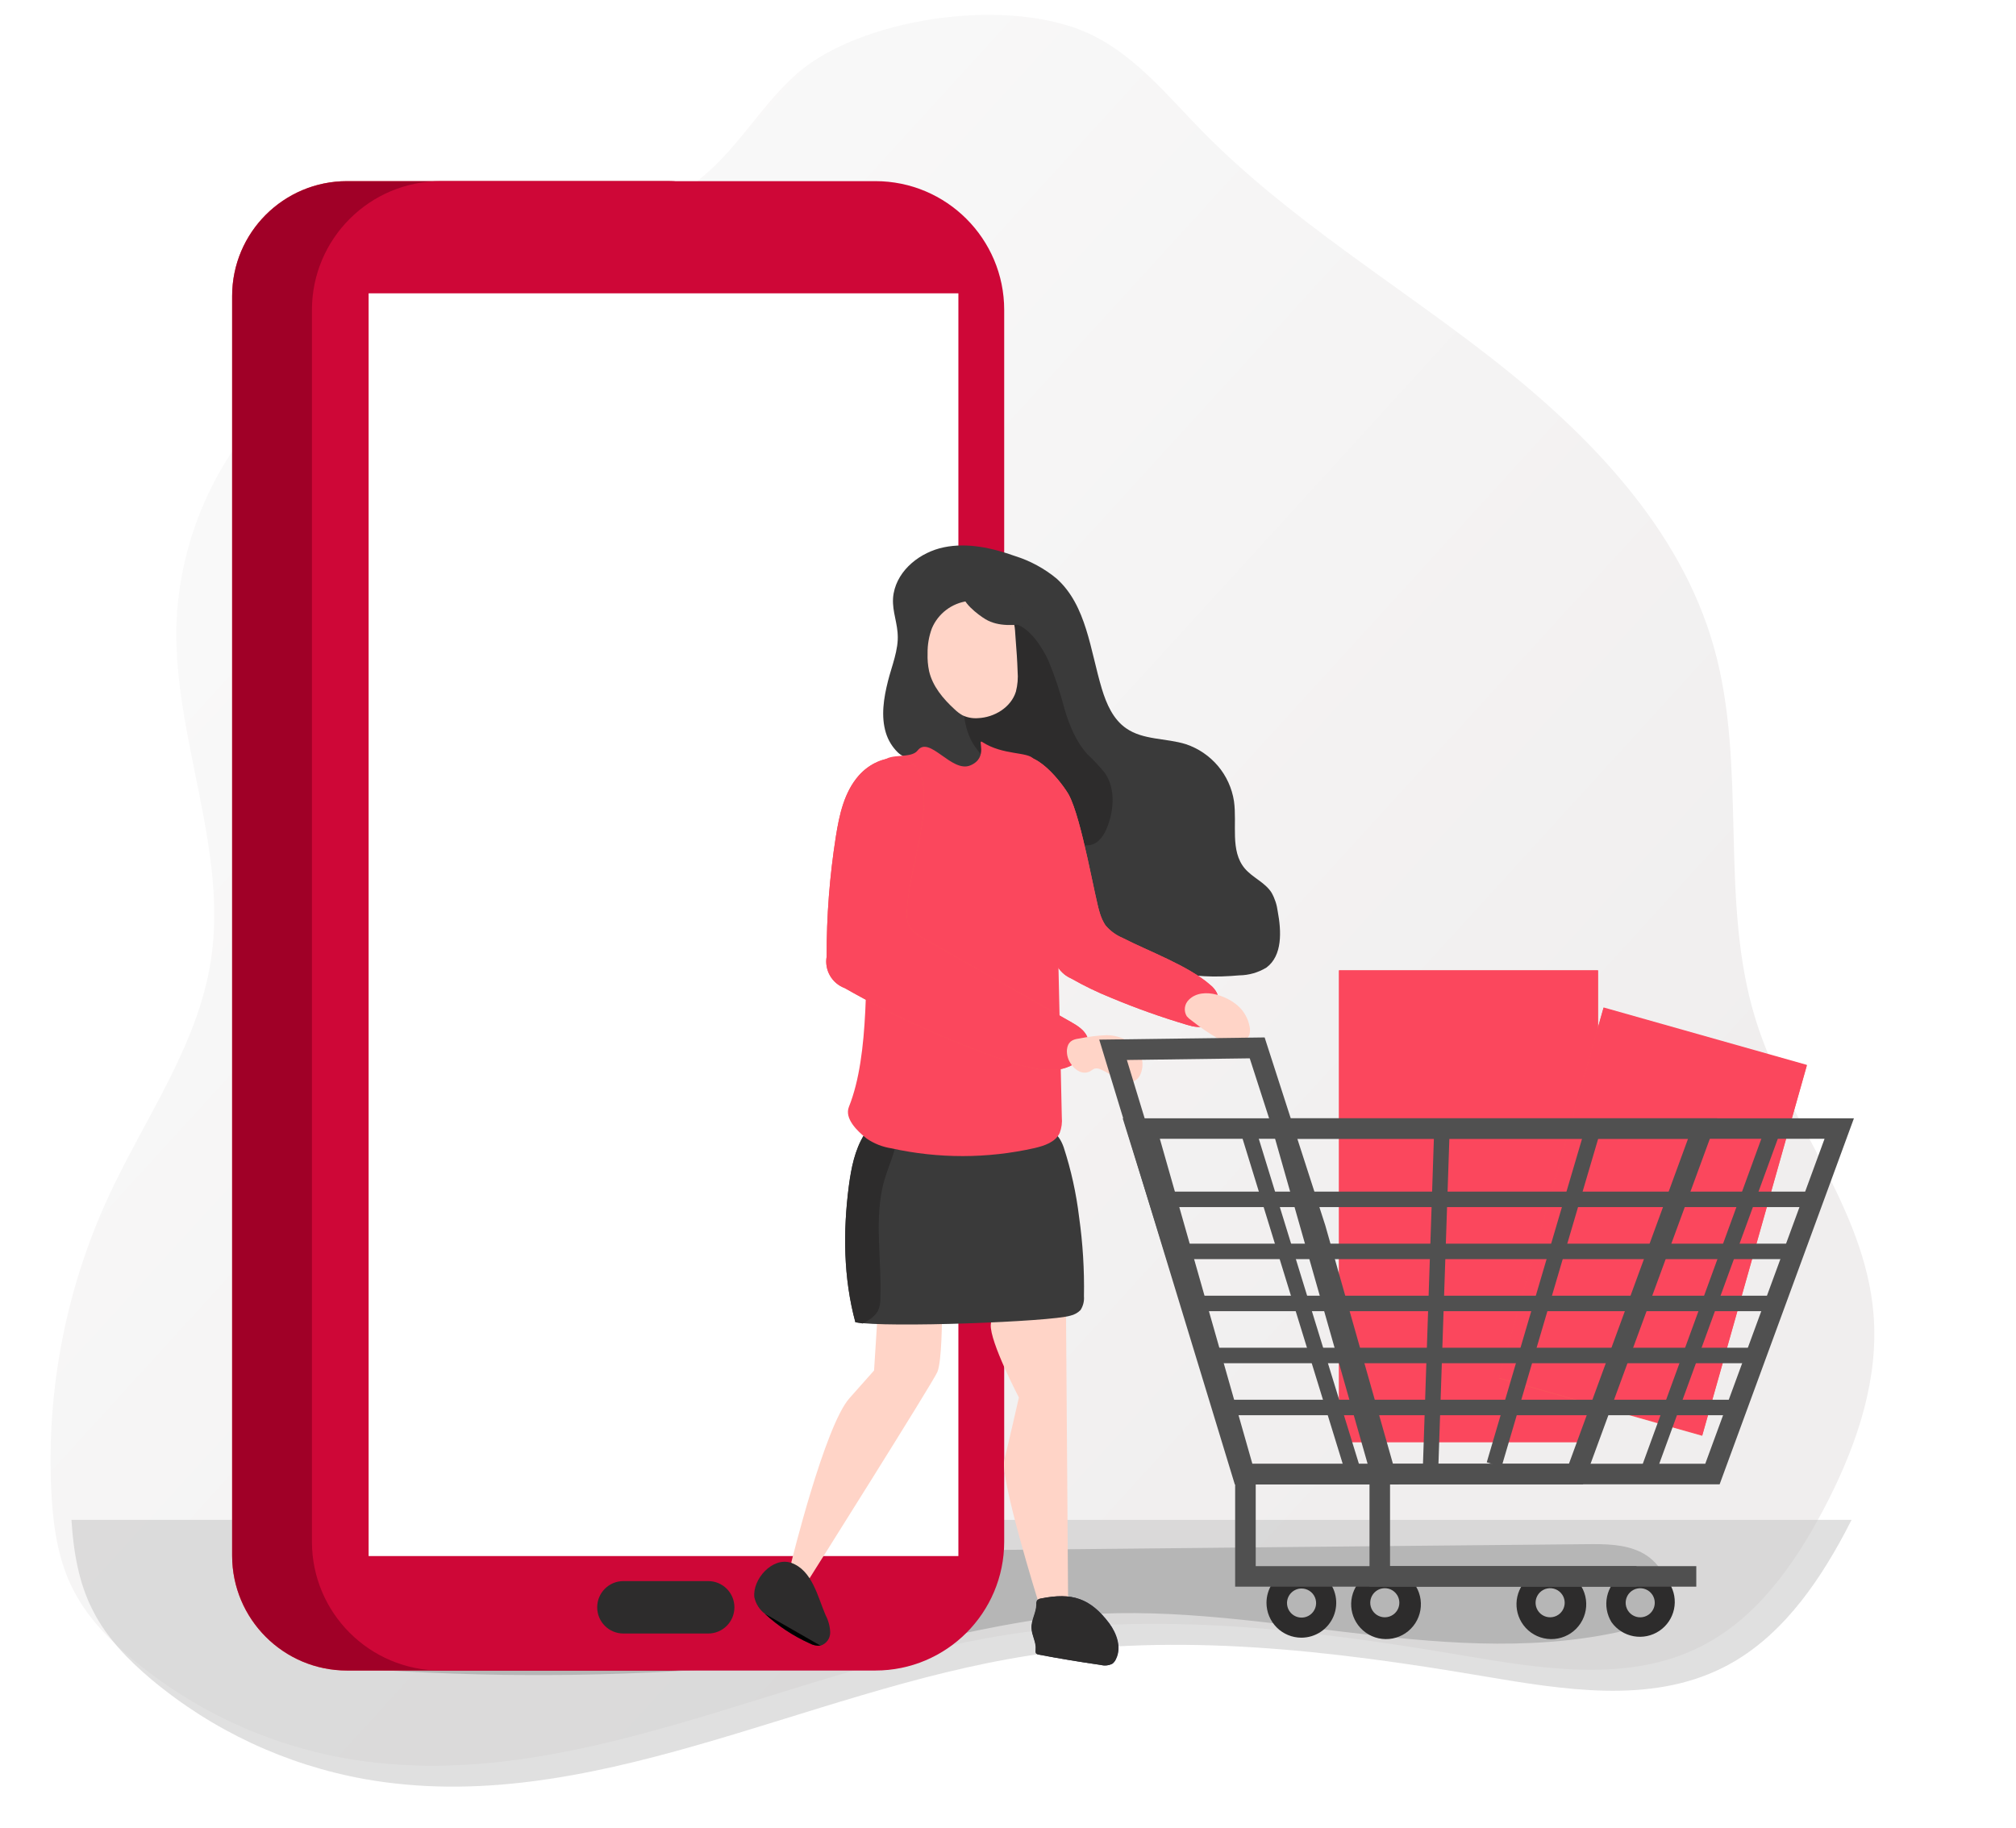 <svg width="193" height="175" viewBox="0 0 193 175" fill="none" xmlns="http://www.w3.org/2000/svg">
<g filter="url(#filter0_dd)">
<path d="M177.098 145.496C176.889 145.914 176.68 146.307 176.471 146.708C173.694 151.936 170.063 157.027 164.775 159.664C157.799 163.167 149.486 161.754 141.8 160.454C127.48 158.026 112.822 156.25 98.474 158.498C77.023 161.842 56.342 174.142 34.979 170.326C27.465 168.976 20.434 165.682 14.586 160.772C12.384 158.916 10.333 156.801 9.03 154.235C7.635 151.556 7.146 148.518 6.954 145.496C6.954 145.258 6.92 145.015 6.912 144.781C6.435 135.044 8.324 125.337 12.418 116.49C15.877 109.034 20.931 102.1 22.184 93.98C23.855 83.234 18.562 72.531 18.892 61.664C19.11 56.339 20.651 51.153 23.376 46.573C26.101 41.994 29.924 38.167 34.499 35.438C40.982 31.676 48.614 30.326 55.56 27.443C60.847 25.239 65.718 22.148 69.964 18.302C73.385 15.226 75.858 10.604 79.626 8.016C86.422 3.361 99.593 1.747 106.861 5.509C110.893 7.599 113.846 11.235 117.021 14.482C125.279 22.916 135.538 29.064 144.841 36.332C154.144 43.6 162.858 52.57 166.066 63.917C169.337 75.477 166.517 88.158 170.076 99.618C173.084 109.327 180.519 117.631 181.355 127.762C181.873 133.927 179.872 139.983 177.098 145.496Z" fill="url(#paint0_linear)"/>
</g>
<path opacity="0.55" d="M177.257 145.513C177.048 145.931 176.839 146.323 176.63 146.724C173.847 151.949 170.212 157.037 164.915 159.672C157.927 163.172 149.601 161.76 141.903 160.461C127.56 158.035 112.879 156.26 98.507 158.507C77.022 161.848 56.307 174.14 34.91 170.327C27.384 168.977 20.342 165.686 14.484 160.779C12.279 158.924 10.225 156.811 8.919 154.247C7.522 151.569 7.032 148.533 6.84 145.513H177.257Z" fill="#C7C7C7"/>
<path d="M26.477 157.069C28.267 159.126 31.23 159.511 33.921 159.712C46.481 160.656 59.094 160.588 71.644 159.507C76.254 159.109 80.886 158.57 85.454 157.74C91 156.731 96.478 155.285 102.082 154.725C119.623 152.972 137.478 159.934 154.739 156.295C156.73 155.867 159.014 155.012 159.521 152.993C159.969 151.235 158.708 149.4 157.103 148.609C155.497 147.818 153.645 147.822 151.863 147.839C115.134 148.164 78.404 148.635 41.675 148.814C38.741 148.814 35.577 148.442 32.768 149.486C30.429 150.358 23.882 154.092 26.477 157.069Z" fill="#B6B6B6"/>
<path d="M63.917 17.342H33.223C27.148 17.342 22.223 22.267 22.223 28.343V148.935C22.223 155.011 27.148 159.936 33.223 159.936H63.917C69.992 159.936 74.917 155.011 74.917 148.935V28.343C74.917 22.267 69.992 17.342 63.917 17.342Z" fill="#F95659"/>
<path d="M63.917 17.342H33.223C27.148 17.342 22.223 22.267 22.223 28.343V148.935C22.223 155.011 27.148 159.936 33.223 159.936H63.917C69.992 159.936 74.917 155.011 74.917 148.935V28.343C74.917 22.267 69.992 17.342 63.917 17.342Z" fill="#A00027"/>
<path d="M83.798 17.342H42.201C35.387 17.342 29.863 22.866 29.863 29.68V147.598C29.863 154.412 35.387 159.936 42.201 159.936H83.798C90.612 159.936 96.136 154.412 96.136 147.598V29.68C96.136 22.866 90.612 17.342 83.798 17.342Z" fill="#CE0737"/>
<path d="M91.75 28.083H35.289V148.977H91.75V28.083Z" fill="white"/>
<path d="M102.057 126.043L102.252 153.082L99.401 153.351C99.401 153.351 95.709 141.543 96.15 139.769C96.591 137.995 97.543 133.793 97.543 133.793C97.543 133.793 94.757 128.481 94.85 126.828C94.942 125.783 95.326 124.785 95.96 123.949L102.057 126.043Z" fill="url(#paint1_linear)"/>
<path d="M90.178 126.043C90.178 126.043 90.178 130.324 89.737 131.355C89.296 132.386 77.483 151.136 77.483 151.136L75.746 149.623C75.746 149.623 78.959 136.523 81.318 133.867L83.677 131.211L84.039 125.523L90.178 126.043Z" fill="url(#paint2_linear)"/>
<path d="M85.925 60.518C85.814 59.264 85.307 58.131 85.553 56.803C85.971 54.532 88.107 52.861 90.369 52.396C92.63 51.932 94.984 52.461 97.162 53.232C98.621 53.688 99.978 54.423 101.156 55.396C104.03 57.978 104.369 62.259 105.488 65.96C105.925 67.395 106.565 68.867 107.81 69.726C109.44 70.868 111.636 70.655 113.531 71.249C114.723 71.648 115.784 72.367 116.595 73.327C117.407 74.288 117.939 75.453 118.133 76.696C118.444 78.892 117.738 81.442 119.163 83.141C119.906 84.028 121.109 84.478 121.731 85.463C122.041 86.015 122.241 86.622 122.321 87.251C122.679 89.154 122.785 91.49 121.239 92.637C120.457 93.112 119.563 93.369 118.648 93.38C116.433 93.575 114.148 93.58 112.049 92.86C110.164 92.21 108.525 91.003 106.918 89.832C103.621 87.404 100.311 84.966 97.334 82.152C95.477 80.401 93.74 78.591 91.762 76.979C90.439 75.902 89.44 74.058 88.126 73.134C87.448 72.67 86.621 72.67 85.953 72.038C85.426 71.523 85.035 70.885 84.815 70.181C84.318 68.57 84.602 66.833 85.01 65.203C85.359 63.81 86.041 62.18 85.939 60.727L85.925 60.518Z" fill="#3A3A3A"/>
<path d="M100.363 63.23C100.986 64.739 101.502 66.291 101.909 67.873C102.374 69.438 103.005 71.003 104.106 72.215C104.696 72.772 105.252 73.366 105.768 73.993C106.776 75.456 106.659 77.453 106.037 79.101C105.731 79.914 105.192 80.777 104.333 80.912C103.474 81.047 102.764 80.448 102.146 79.872L95.52 73.835C94.591 73.076 93.786 72.176 93.133 71.17C92.274 69.679 92.125 67.868 92.316 66.155C92.431 64.669 92.909 63.234 93.709 61.976C94.35 61.047 95.97 59.38 97.247 59.747C98.659 60.188 99.796 62.027 100.363 63.23Z" fill="#2D2C2C"/>
<path d="M152.984 92.902H128.188V138.069H152.984V92.902Z" fill="#F95659"/>
<path d="M152.984 92.902H128.188V138.069H152.984V92.902Z" fill="#FB475D"/>
<path d="M148.002 93.013V106.41L139.035 137.851H151.21L153.871 128.327L152.984 92.902L148.002 93.013Z" fill="url(#paint3_linear)"/>
<path d="M172.981 102.007L153.516 96.506L143.495 131.964L162.96 137.464L172.981 102.007Z" fill="#F95659"/>
<path d="M172.981 101.953L153.516 96.452L143.495 131.91L162.96 137.411L172.981 101.953Z" fill="#FB475D"/>
<path d="M129.833 155.315C129.389 154.581 129.245 153.704 129.431 152.866C129.617 152.028 130.118 151.294 130.831 150.816C131.544 150.338 132.413 150.153 133.259 150.299C134.104 150.445 134.861 150.911 135.372 151.601C135.641 151.963 135.834 152.377 135.938 152.817C136.043 153.256 136.057 153.712 135.98 154.157C135.903 154.602 135.737 155.027 135.491 155.406C135.245 155.785 134.925 156.11 134.55 156.362C134.175 156.613 133.752 156.786 133.308 156.87C132.865 156.953 132.408 156.946 131.967 156.848C131.526 156.75 131.11 156.564 130.743 156.301C130.376 156.037 130.066 155.702 129.833 155.315ZM133.743 152.692C133.592 152.459 133.376 152.275 133.12 152.166C132.865 152.057 132.583 152.026 132.311 152.078C132.038 152.13 131.787 152.263 131.59 152.458C131.393 152.654 131.259 152.904 131.205 153.176C131.151 153.448 131.18 153.731 131.288 153.986C131.395 154.242 131.577 154.46 131.809 154.612C132.041 154.764 132.313 154.843 132.591 154.84C132.868 154.836 133.139 154.749 133.366 154.591C133.663 154.385 133.868 154.072 133.938 153.717C134.009 153.363 133.938 152.995 133.743 152.692Z" fill="#2D2C2C"/>
<path d="M154.283 155.316C153.825 154.58 153.67 153.696 153.852 152.848C154.034 152.001 154.538 151.258 155.258 150.775C155.978 150.293 156.857 150.109 157.71 150.263C158.562 150.417 159.322 150.897 159.828 151.601C160.286 152.336 160.441 153.221 160.259 154.068C160.077 154.916 159.573 155.659 158.853 156.141C158.133 156.624 157.254 156.807 156.401 156.653C155.548 156.499 154.789 156.019 154.283 155.316ZM158.193 152.692C158.042 152.459 157.825 152.276 157.57 152.168C157.314 152.059 157.032 152.029 156.76 152.082C156.487 152.134 156.236 152.267 156.04 152.463C155.843 152.659 155.71 152.909 155.657 153.182C155.603 153.454 155.633 153.737 155.741 153.992C155.849 154.248 156.031 154.465 156.264 154.617C156.496 154.768 156.769 154.847 157.046 154.842C157.324 154.838 157.594 154.75 157.822 154.591C158.117 154.385 158.322 154.071 158.391 153.717C158.46 153.362 158.389 152.995 158.193 152.692Z" fill="#2D2C2C"/>
<path d="M105.314 87.488C105.433 87.874 105.605 88.243 105.825 88.584C106.266 89.11 106.826 89.524 107.459 89.791C109.948 91.073 113.76 92.447 115.859 94.295C116.119 94.497 116.332 94.752 116.486 95.043C116.788 95.698 116.486 96.436 116.207 97.118C116.081 97.492 115.859 97.825 115.562 98.084C115.023 98.474 114.276 98.307 113.64 98.117C111.179 97.387 108.759 96.525 106.391 95.535C105.069 95.003 103.784 94.383 102.546 93.677C102.073 93.47 101.663 93.14 101.36 92.721C101.057 92.302 100.872 91.81 100.823 91.295C100.374 88.914 100.073 86.507 99.923 84.089L99.458 78.4C99.37 77.305 96.041 73.483 97.044 72.726C99.003 71.254 101.864 75.261 102.314 76.083C103.572 78.396 104.822 86.085 105.314 87.488Z" fill="#F95659"/>
<path d="M105.314 87.488C105.433 87.874 105.605 88.243 105.825 88.584C106.266 89.11 106.826 89.524 107.459 89.791C109.948 91.073 113.76 92.447 115.859 94.295C116.119 94.497 116.332 94.752 116.486 95.043C116.788 95.698 116.486 96.436 116.207 97.118C116.081 97.492 115.859 97.825 115.562 98.084C115.023 98.474 114.276 98.307 113.64 98.117C111.179 97.387 108.759 96.525 106.391 95.535C105.069 95.003 103.784 94.383 102.546 93.677C102.073 93.47 101.663 93.14 101.36 92.721C101.057 92.302 100.872 91.81 100.823 91.295C100.374 88.914 100.073 86.507 99.923 84.089L99.458 78.4C99.37 77.305 96.041 73.483 97.044 72.726C99.003 71.254 101.864 75.261 102.314 76.083C103.572 78.396 104.822 86.085 105.314 87.488Z" fill="#FB475D"/>
<path d="M103.771 124.111C103.809 124.571 103.695 125.031 103.446 125.421C103.182 125.689 102.847 125.875 102.48 125.959C100.623 126.544 84.835 127.139 81.886 126.591C80.74 122.356 80.698 117.88 81.273 113.529C81.501 111.834 81.835 110.106 82.731 108.653C82.958 108.254 83.276 107.915 83.66 107.664C84.228 107.392 84.858 107.275 85.485 107.325C90.036 107.278 94.665 107.172 99.188 107.817C100.581 108.017 101.338 108.458 101.83 109.837C102.54 112.012 103.034 114.252 103.307 116.524C103.662 119.037 103.818 121.574 103.771 124.111Z" fill="#3A3A3A"/>
<path d="M81.892 126.59L82.598 126.711C82.766 126.624 82.931 126.527 83.09 126.423C83.478 126.208 83.805 125.898 84.042 125.522C84.213 125.139 84.296 124.721 84.283 124.301C84.413 120.795 83.745 117.234 84.46 113.798C84.715 112.562 85.226 111.448 85.588 110.259C85.922 109.173 85.179 108.523 84.302 107.886C84.148 107.77 83.983 107.669 83.809 107.585L83.652 107.663C83.265 107.912 82.946 108.251 82.723 108.653C81.822 110.106 81.488 111.833 81.26 113.528C80.703 117.875 80.74 122.356 81.892 126.59Z" fill="#2D2C2C"/>
<path d="M97.42 64.274C97.475 64.926 97.42 65.582 97.257 66.215C96.793 67.72 95.2 68.69 93.626 68.755C93.11 68.796 92.592 68.698 92.126 68.472C91.86 68.316 91.614 68.129 91.392 67.915C90.292 66.907 89.279 65.705 88.945 64.251C88.83 63.699 88.781 63.134 88.801 62.57C88.787 61.742 88.929 60.918 89.219 60.142C89.514 59.452 89.983 58.851 90.579 58.397C91.176 57.943 91.88 57.651 92.623 57.551C94.15 57.356 95.576 58.126 96.691 59.083C97.248 59.547 97.155 60.508 97.234 61.224C97.317 62.241 97.387 63.258 97.42 64.274Z" fill="url(#paint4_linear)"/>
<path d="M82.976 109.01C83.683 109.493 84.489 109.81 85.335 109.939C89.852 110.94 94.534 110.932 99.047 109.916C99.976 109.697 101.039 109.354 101.448 108.471C101.632 107.988 101.702 107.468 101.652 106.953C101.547 102.096 101.439 97.236 101.327 92.372C101.206 86.847 101.086 81.302 100.273 75.837C100.034 74.708 99.587 73.634 98.954 72.67C98.425 71.95 96.038 72.335 94.046 71.045C93.498 70.692 94.687 72.521 92.899 73.278C91.111 74.035 88.98 70.376 87.847 71.853C87.211 72.679 85.2 72.066 84.564 72.888C84.053 73.547 83.737 74.945 83.538 76.626C83.111 80.202 83.217 85.054 83.124 86.819C82.79 92.995 83.31 100.875 81.267 105.978C80.831 107.083 82.052 108.281 82.976 109.01Z" fill="#FB475D"/>
<path d="M82.976 109.01C83.683 109.493 84.489 109.81 85.335 109.939C86.463 110.189 87.604 110.376 88.752 110.501L89.078 110.459C88.237 107.719 88.195 104.812 88.218 101.947C88.237 100.369 88.263 98.787 88.297 97.202C88.297 96.203 88.353 95.154 88.868 94.299C89.384 93.445 90.554 92.906 91.413 93.422C89.936 92.53 88.729 88.778 88.126 87.232C87.255 85 86.646 82.676 86.31 80.304C86.078 78.679 86.166 75.814 83.672 76.589L83.538 76.635C83.111 80.211 83.217 85.064 83.124 86.828C82.79 93.004 83.31 100.884 81.267 105.987C80.831 107.083 82.052 108.281 82.976 109.01Z" fill="url(#paint5_linear)"/>
<path d="M99.68 153.04C99.537 153.053 99.405 153.119 99.309 153.226C99.252 153.341 99.229 153.47 99.244 153.597C99.244 154.377 98.742 155.097 98.779 155.873C98.779 156.574 99.244 157.224 99.174 157.92C99.174 158.06 99.137 158.218 99.234 158.315C99.299 158.369 99.378 158.403 99.462 158.413C101.437 158.787 103.42 159.117 105.41 159.402C105.778 159.497 106.168 159.454 106.506 159.281C106.661 159.159 106.781 158.999 106.854 158.817C107.393 157.716 106.915 156.374 106.186 155.394C104.384 153.017 102.657 152.441 99.68 153.04Z" fill="#2E2E3F"/>
<path d="M72.216 152.919C72.354 153.55 72.711 154.111 73.224 154.503C74.49 155.669 75.936 156.624 77.505 157.331C77.823 157.508 78.187 157.586 78.55 157.554C78.822 157.471 79.059 157.302 79.227 157.073C79.394 156.843 79.483 156.566 79.478 156.281C79.458 155.711 79.308 155.152 79.042 154.647C78.285 152.892 77.756 150.314 75.731 149.623C73.976 149.028 72.026 151.174 72.216 152.919Z" fill="#2D2C2C"/>
<path d="M99.645 153.04C99.502 153.053 99.37 153.119 99.273 153.226C99.216 153.341 99.194 153.47 99.209 153.597C99.209 154.377 98.707 155.097 98.744 155.873C98.767 156.574 99.209 157.224 99.139 157.92C99.139 158.06 99.102 158.218 99.199 158.315C99.264 158.369 99.343 158.403 99.427 158.413C101.402 158.787 103.385 159.117 105.375 159.402C105.743 159.497 106.133 159.454 106.471 159.281C106.625 159.159 106.745 158.999 106.819 158.817C107.358 157.716 106.88 156.374 106.151 155.394C104.349 153.017 102.622 152.441 99.645 153.04Z" fill="#2D2C2C"/>
<path d="M73.223 154.503C74.489 155.669 75.935 156.624 77.504 157.331C77.822 157.508 78.186 157.586 78.549 157.554" fill="url(#paint6_linear)"/>
<path d="M86.829 87.065C86.762 87.558 86.814 88.059 86.982 88.527C87.265 89.177 87.91 89.568 88.542 89.921L102.473 97.814C103.127 98.186 103.824 98.604 104.102 99.305C104.715 100.861 102.793 102.286 101.126 102.412C99.375 102.542 97.648 102.012 95.99 101.441C90.75 99.633 85.689 97.343 80.871 94.601C80.275 94.38 79.775 93.957 79.458 93.406C79.141 92.854 79.029 92.209 79.139 91.583C79.126 87.733 79.421 83.888 80.021 80.085C80.351 78.005 80.82 75.837 82.213 74.253C84.284 71.904 88.078 71.829 88.403 75.284C88.793 79.175 87.093 83.187 86.829 87.065Z" fill="#F95659"/>
<path d="M86.829 87.065C86.762 87.558 86.814 88.059 86.982 88.527C87.265 89.177 87.91 89.568 88.542 89.921L102.473 97.814C103.127 98.186 103.824 98.604 104.102 99.305C104.715 100.861 102.793 102.286 101.126 102.412C99.375 102.542 97.648 102.012 95.99 101.441C90.75 99.633 85.689 97.343 80.871 94.601C80.275 94.38 79.775 93.957 79.458 93.406C79.141 92.854 79.029 92.209 79.139 91.583C79.126 87.733 79.421 83.888 80.021 80.085C80.351 78.005 80.82 75.837 82.213 74.253C84.284 71.904 88.078 71.829 88.403 75.284C88.793 79.175 87.093 83.187 86.829 87.065Z" fill="#FB475D"/>
<path d="M105.931 99.106C106.937 99.105 107.905 99.485 108.643 100.169C109.001 100.518 109.242 100.969 109.334 101.46C109.425 101.951 109.362 102.459 109.154 102.913C109.003 103.218 108.743 103.454 108.425 103.573C108.145 103.649 107.849 103.64 107.575 103.545C106.776 103.308 106.14 102.695 105.369 102.384C105.182 102.29 104.969 102.265 104.765 102.314C104.636 102.38 104.513 102.458 104.399 102.546C104.237 102.637 104.056 102.688 103.871 102.694C103.686 102.7 103.503 102.663 103.335 102.584C103.003 102.421 102.723 102.169 102.527 101.855C102.244 101.46 102.108 100.979 102.142 100.494C102.221 99.746 102.653 99.51 103.298 99.431C104.166 99.255 105.046 99.146 105.931 99.106Z" fill="url(#paint7_linear)"/>
<path d="M118.885 96.682C119.259 97.142 119.514 97.688 119.628 98.27C119.691 98.543 119.681 98.828 119.6 99.096C119.486 99.357 119.296 99.578 119.055 99.731C118.814 99.883 118.534 99.96 118.249 99.951C117.68 99.925 117.126 99.754 116.642 99.454C115.745 98.933 114.887 98.348 114.074 97.703C113.901 97.588 113.744 97.449 113.61 97.29C113.46 97.043 113.399 96.753 113.436 96.467C113.473 96.181 113.607 95.916 113.814 95.716C115.161 94.369 117.886 95.442 118.885 96.682Z" fill="url(#paint8_linear)"/>
<path d="M121.246 153.454C121.246 152.793 121.442 152.147 121.809 151.598C122.176 151.049 122.698 150.621 123.308 150.369C123.919 150.116 124.59 150.05 125.238 150.179C125.886 150.309 126.481 150.627 126.947 151.094C127.414 151.562 127.732 152.157 127.86 152.805C127.988 153.453 127.921 154.124 127.668 154.734C127.415 155.344 126.986 155.866 126.436 156.232C125.887 156.598 125.241 156.793 124.58 156.792C123.696 156.79 122.849 156.437 122.224 155.811C121.599 155.186 121.247 154.338 121.246 153.454ZM123.21 153.454C123.206 153.731 123.284 154.004 123.435 154.236C123.587 154.469 123.804 154.651 124.059 154.759C124.315 154.867 124.597 154.897 124.869 154.844C125.142 154.791 125.392 154.658 125.588 154.462C125.784 154.265 125.918 154.015 125.971 153.743C126.024 153.47 125.994 153.188 125.886 152.933C125.777 152.677 125.595 152.46 125.363 152.309C125.13 152.158 124.858 152.079 124.58 152.084C124.219 152.09 123.874 152.236 123.618 152.492C123.363 152.747 123.216 153.092 123.21 153.454Z" fill="#2D2C2C"/>
<path d="M145.661 155.315C145.217 154.581 145.073 153.704 145.259 152.866C145.445 152.028 145.946 151.294 146.659 150.816C147.372 150.338 148.241 150.153 149.087 150.299C149.933 150.445 150.69 150.911 151.201 151.601C151.47 151.963 151.662 152.377 151.767 152.817C151.871 153.256 151.885 153.712 151.808 154.157C151.731 154.602 151.565 155.027 151.319 155.406C151.073 155.785 150.753 156.11 150.378 156.362C150.003 156.613 149.58 156.786 149.137 156.87C148.693 156.953 148.236 156.946 147.795 156.848C147.354 156.75 146.938 156.564 146.571 156.301C146.204 156.037 145.894 155.702 145.661 155.315ZM149.571 152.692C149.42 152.459 149.204 152.275 148.948 152.166C148.693 152.057 148.411 152.026 148.139 152.078C147.866 152.13 147.615 152.263 147.418 152.458C147.221 152.654 147.087 152.904 147.033 153.176C146.98 153.448 147.008 153.731 147.116 153.986C147.223 154.242 147.405 154.46 147.637 154.612C147.869 154.764 148.142 154.843 148.419 154.84C148.697 154.836 148.967 154.749 149.195 154.591C149.491 154.385 149.696 154.072 149.767 153.717C149.837 153.363 149.766 152.995 149.571 152.692Z" fill="#2D2C2C"/>
<path d="M105.234 99.533L121.069 99.324L126.878 117.327L133.913 142.118H118.213L105.234 99.533ZM124.997 117.916L119.643 101.325L107.881 101.483L119.666 140.173H131.308L124.997 117.916Z" fill="#505050"/>
<path d="M121.512 107.064H177.485L164.627 142.109H131.486L121.512 107.064ZM174.671 109.029H124.112L132.967 140.14H163.252L174.671 109.029Z" fill="#505050"/>
<path d="M107.48 107.064H164.41L151.548 142.109H118.407L107.48 107.064ZM161.601 109.029H111.037L119.893 140.14H150.201L161.601 109.029Z" fill="#505050"/>
<path d="M118.246 151.907H156.671V149.943H120.215V141.125H118.246V151.907Z" fill="#505050"/>
<path d="M131.109 151.907H162.393V149.943H133.074V141.125H131.109V151.907Z" fill="#505050"/>
<path d="M173.09 114.085H110.945V115.567H173.09V114.085Z" fill="#505050"/>
<path d="M171.757 119.068H112.566V120.549H171.757V119.068Z" fill="#505050"/>
<path d="M169.839 124.05H114.191V125.532H169.839V124.05Z" fill="#505050"/>
<path d="M167.921 129.033H115.816V130.514H167.921V129.033Z" fill="#505050"/>
<path d="M166 134.011H117.438V135.492H166V134.011Z" fill="#505050"/>
<path d="M169.133 107.618L157.18 140.389L158.571 140.896L170.525 108.126L169.133 107.618Z" fill="#505050"/>
<path d="M151.852 107.678L142.332 140.003L143.753 140.422L153.273 108.096L151.852 107.678Z" fill="#505050"/>
<path d="M137.325 107.415L136.219 140.407L137.699 140.457L138.805 107.464L137.325 107.415Z" fill="#505050"/>
<path d="M120.295 108.332L118.879 108.768L128.837 141.098L130.253 140.661L120.295 108.332Z" fill="#505050"/>
<path d="M94.342 59.283C95.586 60.026 97.128 59.873 98.586 59.691C98.444 58.829 98.009 58.042 97.355 57.462C96.893 57.016 96.351 56.66 95.758 56.413C94.945 56.083 92.786 55.661 92.252 56.678C91.816 57.509 93.715 58.911 94.342 59.283Z" fill="#3A3A3A"/>
<path d="M67.801 151.373H59.679C58.294 151.373 57.172 152.496 57.172 153.881V153.885C57.172 155.27 58.294 156.393 59.679 156.393H67.801C69.186 156.393 70.308 155.27 70.308 153.885V153.881C70.308 152.496 69.186 151.373 67.801 151.373Z" fill="#2D2C2C"/>
<defs>
<filter id="filter0_dd" x="-13.16" y="-16.579" width="205.597" height="198.631" filterUnits="userSpaceOnUse" color-interpolation-filters="sRGB">
<feFlood flood-opacity="0" result="BackgroundImageFix"/>
<feColorMatrix in="SourceAlpha" type="matrix" values="0 0 0 0 0 0 0 0 0 0 0 0 0 0 0 0 0 0 127 0"/>
<feOffset dx="3" dy="3"/>
<feGaussianBlur stdDeviation="4"/>
<feColorMatrix type="matrix" values="0 0 0 0 0.367 0 0 0 0 0.367 0 0 0 0 0.367 0 0 0 0.4 0"/>
<feBlend mode="normal" in2="BackgroundImageFix" result="effect1_dropShadow"/>
<feColorMatrix in="SourceAlpha" type="matrix" values="0 0 0 0 0 0 0 0 0 0 0 0 0 0 0 0 0 0 127 0"/>
<feOffset dx="-5" dy="-5"/>
<feGaussianBlur stdDeviation="7.5"/>
<feColorMatrix type="matrix" values="0 0 0 0 1 0 0 0 0 1 0 0 0 0 1 0 0 0 1 0"/>
<feBlend mode="normal" in2="effect1_dropShadow" result="effect2_dropShadow"/>
<feBlend mode="normal" in="SourceGraphic" in2="effect2_dropShadow" result="shape"/>
</filter>
<linearGradient id="paint0_linear" x1="75.317" y1="0.907" x2="180.134" y2="96.572" gradientUnits="userSpaceOnUse">
<stop stop-color="#F9F9F9"/>
<stop offset="1" stop-color="#F0EEEE"/>
</linearGradient>
<linearGradient id="paint1_linear" x1="2727.06" y1="11272.3" x2="2862.41" y2="11272.3" gradientUnits="userSpaceOnUse">
<stop stop-color="#FFD4C7"/>
<stop offset="0.42" stop-color="#EAD4D0"/>
<stop offset="1" stop-color="#FAD0BE"/>
</linearGradient>
<linearGradient id="paint2_linear" x1="5206.5" y1="9837.22" x2="5470.32" y2="9837.22" gradientUnits="userSpaceOnUse">
<stop stop-color="#FFD4C7"/>
<stop offset="0.42" stop-color="#EAD4D0"/>
<stop offset="1" stop-color="#FAD0BE"/>
</linearGradient>
<linearGradient id="paint3_linear" x1="6340.81" y1="12473.8" x2="3845.91" y2="12352.4" gradientUnits="userSpaceOnUse">
<stop offset="0.01"/>
<stop offset="0.13" stop-opacity="0.69"/>
<stop offset="1" stop-opacity="0"/>
</linearGradient>
<linearGradient id="paint4_linear" x1="3161.71" y1="4320.88" x2="3319.72" y2="4320.88" gradientUnits="userSpaceOnUse">
<stop stop-color="#FFD4C7"/>
<stop offset="0.42" stop-color="#EAD4D0"/>
<stop offset="1" stop-color="#FAD0BE"/>
</linearGradient>
<linearGradient id="paint5_linear" x1="-70979.3" y1="7494.26" x2="-69992.7" y2="7477.52" gradientUnits="userSpaceOnUse">
<stop offset="0.01"/>
<stop offset="0.13" stop-opacity="0.69"/>
<stop offset="1" stop-opacity="0"/>
</linearGradient>
<linearGradient id="paint6_linear" x1="-35169.4" y1="1225" x2="-35230.5" y2="1225" gradientUnits="userSpaceOnUse">
<stop offset="0.01"/>
<stop offset="0.13" stop-opacity="0.69"/>
<stop offset="1" stop-opacity="0"/>
</linearGradient>
<linearGradient id="paint7_linear" x1="2675.32" y1="1812.26" x2="2807.63" y2="1812.26" gradientUnits="userSpaceOnUse">
<stop stop-color="#FFD4C7"/>
<stop offset="0.42" stop-color="#EAD4D0"/>
<stop offset="1" stop-color="#FAD0BE"/>
</linearGradient>
<linearGradient id="paint8_linear" x1="2332.91" y1="1937.55" x2="2447.03" y2="1937.55" gradientUnits="userSpaceOnUse">
<stop stop-color="#FFD4C7"/>
<stop offset="0.42" stop-color="#EAD4D0"/>
<stop offset="1" stop-color="#FAD0BE"/>
</linearGradient>
</defs>
</svg>
